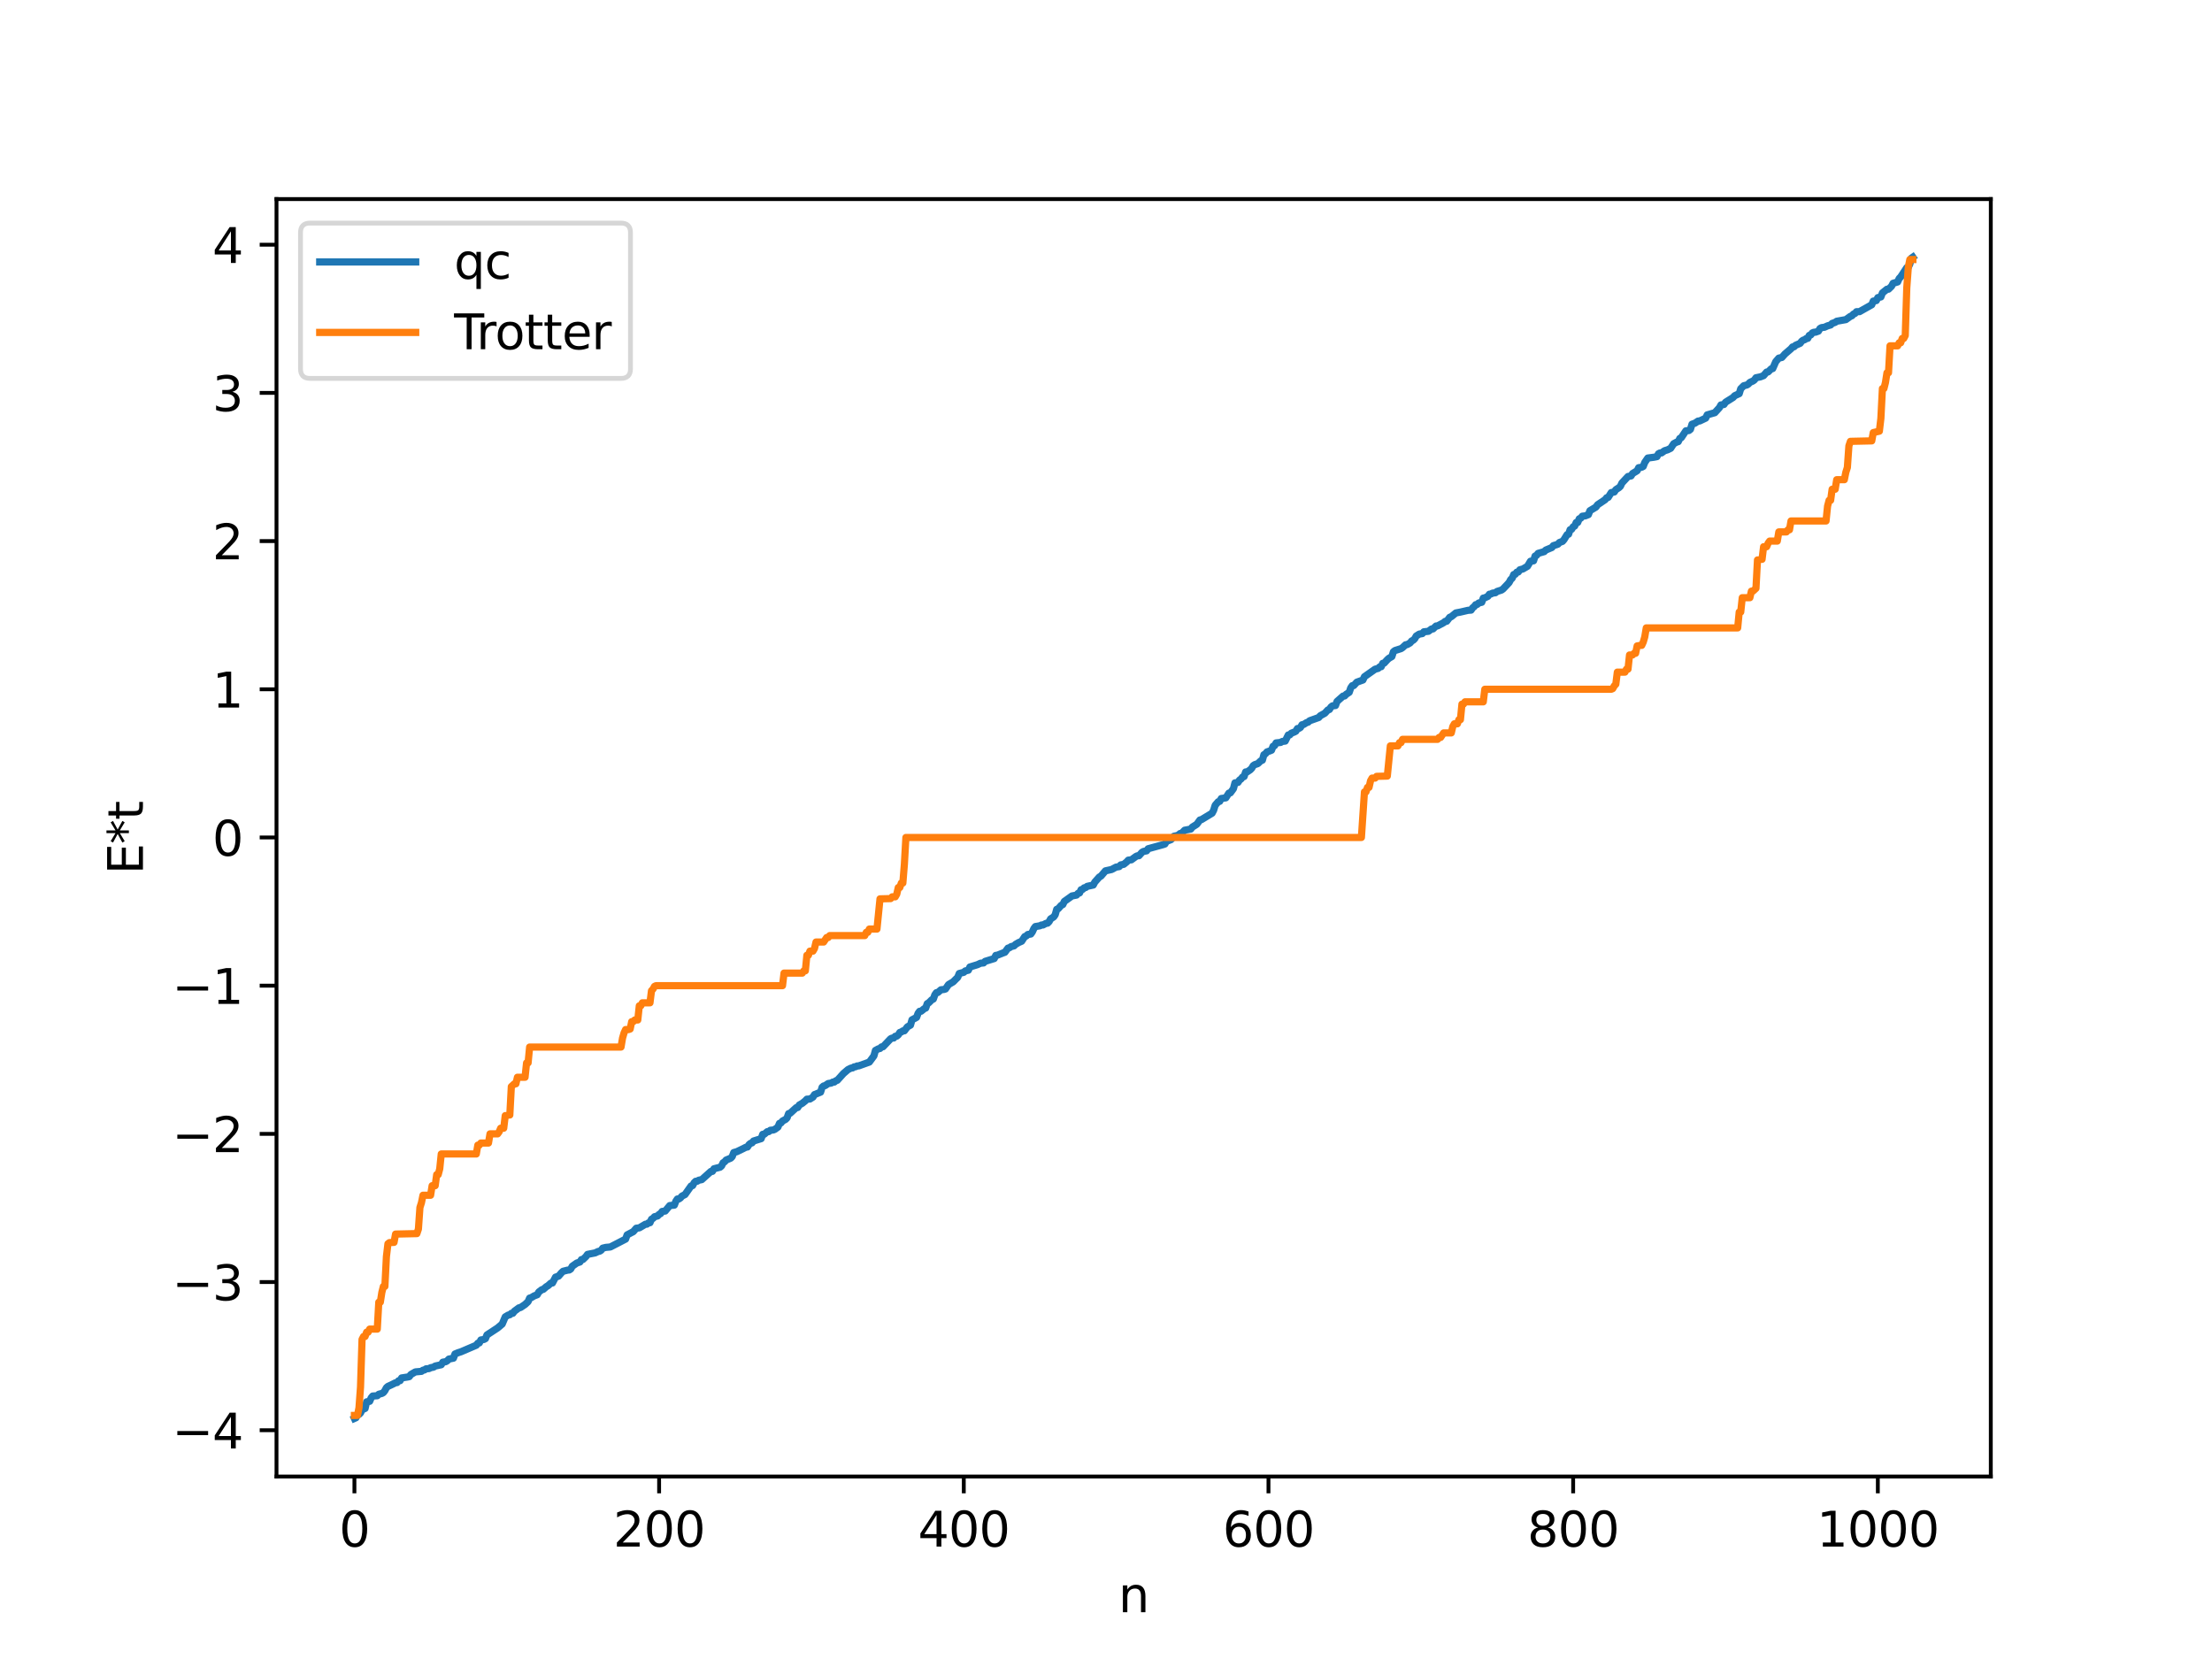 <?xml version="1.0" encoding="utf-8" standalone="no"?>
<!DOCTYPE svg PUBLIC "-//W3C//DTD SVG 1.1//EN"
  "http://www.w3.org/Graphics/SVG/1.1/DTD/svg11.dtd">
<svg xmlns:xlink="http://www.w3.org/1999/xlink" width="460.8pt" height="345.6pt" viewBox="0 0 460.8 345.6" xmlns="http://www.w3.org/2000/svg" version="1.1">
 <defs>
  <style type="text/css">*{stroke-linejoin: round; stroke-linecap: butt}</style>
 </defs>
 <g id="figure_1">
  <g id="patch_1">
   <path d="M 0 345.6 
L 460.8 345.6 
L 460.8 0 
L 0 0 
z
" style="fill: #ffffff"/>
  </g>
  <g id="axes_1">
   <g id="patch_2">
    <path d="M 57.6 307.584 
L 414.72 307.584 
L 414.72 41.472 
L 57.6 41.472 
z
" style="fill: #ffffff"/>
   </g>
   <g id="matplotlib.axis_1">
    <g id="xtick_1">
     <g id="line2d_1">
      <defs>
       <path id="m90d0391db9" d="M 0 0 
L 0 3.5 
" style="stroke: #000000; stroke-width: 0.8"/>
      </defs>
      <g>
       <use xlink:href="#m90d0391db9" x="73.833" y="307.584" style="stroke: #000000; stroke-width: 0.8"/>
      </g>
     </g>
     <g id="text_1">
      <!-- 0 -->
      <g transform="translate(70.651 322.182) scale(0.1 -0.1)">
       <defs>
        <path id="DejaVuSans-30" d="M 2034 4250 
Q 1547 4250 1301 3770 
Q 1056 3291 1056 2328 
Q 1056 1369 1301 889 
Q 1547 409 2034 409 
Q 2525 409 2770 889 
Q 3016 1369 3016 2328 
Q 3016 3291 2770 3770 
Q 2525 4250 2034 4250 
z
M 2034 4750 
Q 2819 4750 3233 4129 
Q 3647 3509 3647 2328 
Q 3647 1150 3233 529 
Q 2819 -91 2034 -91 
Q 1250 -91 836 529 
Q 422 1150 422 2328 
Q 422 3509 836 4129 
Q 1250 4750 2034 4750 
z
" transform="scale(0.016)"/>
       </defs>
       <use xlink:href="#DejaVuSans-30"/>
      </g>
     </g>
    </g>
    <g id="xtick_2">
     <g id="line2d_2">
      <g>
       <use xlink:href="#m90d0391db9" x="137.304" y="307.584" style="stroke: #000000; stroke-width: 0.8"/>
      </g>
     </g>
     <g id="text_2">
      <!-- 200 -->
      <g transform="translate(127.76 322.182) scale(0.1 -0.1)">
       <defs>
        <path id="DejaVuSans-32" d="M 1228 531 
L 3431 531 
L 3431 0 
L 469 0 
L 469 531 
Q 828 903 1448 1529 
Q 2069 2156 2228 2338 
Q 2531 2678 2651 2914 
Q 2772 3150 2772 3378 
Q 2772 3750 2511 3984 
Q 2250 4219 1831 4219 
Q 1534 4219 1204 4116 
Q 875 4013 500 3803 
L 500 4441 
Q 881 4594 1212 4672 
Q 1544 4750 1819 4750 
Q 2544 4750 2975 4387 
Q 3406 4025 3406 3419 
Q 3406 3131 3298 2873 
Q 3191 2616 2906 2266 
Q 2828 2175 2409 1742 
Q 1991 1309 1228 531 
z
" transform="scale(0.016)"/>
       </defs>
       <use xlink:href="#DejaVuSans-32"/>
       <use xlink:href="#DejaVuSans-30" x="63.623"/>
       <use xlink:href="#DejaVuSans-30" x="127.246"/>
      </g>
     </g>
    </g>
    <g id="xtick_3">
     <g id="line2d_3">
      <g>
       <use xlink:href="#m90d0391db9" x="200.775" y="307.584" style="stroke: #000000; stroke-width: 0.8"/>
      </g>
     </g>
     <g id="text_3">
      <!-- 400 -->
      <g transform="translate(191.231 322.182) scale(0.1 -0.1)">
       <defs>
        <path id="DejaVuSans-34" d="M 2419 4116 
L 825 1625 
L 2419 1625 
L 2419 4116 
z
M 2253 4666 
L 3047 4666 
L 3047 1625 
L 3713 1625 
L 3713 1100 
L 3047 1100 
L 3047 0 
L 2419 0 
L 2419 1100 
L 313 1100 
L 313 1709 
L 2253 4666 
z
" transform="scale(0.016)"/>
       </defs>
       <use xlink:href="#DejaVuSans-34"/>
       <use xlink:href="#DejaVuSans-30" x="63.623"/>
       <use xlink:href="#DejaVuSans-30" x="127.246"/>
      </g>
     </g>
    </g>
    <g id="xtick_4">
     <g id="line2d_4">
      <g>
       <use xlink:href="#m90d0391db9" x="264.246" y="307.584" style="stroke: #000000; stroke-width: 0.8"/>
      </g>
     </g>
     <g id="text_4">
      <!-- 600 -->
      <g transform="translate(254.702 322.182) scale(0.1 -0.1)">
       <defs>
        <path id="DejaVuSans-36" d="M 2113 2584 
Q 1688 2584 1439 2293 
Q 1191 2003 1191 1497 
Q 1191 994 1439 701 
Q 1688 409 2113 409 
Q 2538 409 2786 701 
Q 3034 994 3034 1497 
Q 3034 2003 2786 2293 
Q 2538 2584 2113 2584 
z
M 3366 4563 
L 3366 3988 
Q 3128 4100 2886 4159 
Q 2644 4219 2406 4219 
Q 1781 4219 1451 3797 
Q 1122 3375 1075 2522 
Q 1259 2794 1537 2939 
Q 1816 3084 2150 3084 
Q 2853 3084 3261 2657 
Q 3669 2231 3669 1497 
Q 3669 778 3244 343 
Q 2819 -91 2113 -91 
Q 1303 -91 875 529 
Q 447 1150 447 2328 
Q 447 3434 972 4092 
Q 1497 4750 2381 4750 
Q 2619 4750 2861 4703 
Q 3103 4656 3366 4563 
z
" transform="scale(0.016)"/>
       </defs>
       <use xlink:href="#DejaVuSans-36"/>
       <use xlink:href="#DejaVuSans-30" x="63.623"/>
       <use xlink:href="#DejaVuSans-30" x="127.246"/>
      </g>
     </g>
    </g>
    <g id="xtick_5">
     <g id="line2d_5">
      <g>
       <use xlink:href="#m90d0391db9" x="327.717" y="307.584" style="stroke: #000000; stroke-width: 0.8"/>
      </g>
     </g>
     <g id="text_5">
      <!-- 800 -->
      <g transform="translate(318.173 322.182) scale(0.1 -0.1)">
       <defs>
        <path id="DejaVuSans-38" d="M 2034 2216 
Q 1584 2216 1326 1975 
Q 1069 1734 1069 1313 
Q 1069 891 1326 650 
Q 1584 409 2034 409 
Q 2484 409 2743 651 
Q 3003 894 3003 1313 
Q 3003 1734 2745 1975 
Q 2488 2216 2034 2216 
z
M 1403 2484 
Q 997 2584 770 2862 
Q 544 3141 544 3541 
Q 544 4100 942 4425 
Q 1341 4750 2034 4750 
Q 2731 4750 3128 4425 
Q 3525 4100 3525 3541 
Q 3525 3141 3298 2862 
Q 3072 2584 2669 2484 
Q 3125 2378 3379 2068 
Q 3634 1759 3634 1313 
Q 3634 634 3220 271 
Q 2806 -91 2034 -91 
Q 1263 -91 848 271 
Q 434 634 434 1313 
Q 434 1759 690 2068 
Q 947 2378 1403 2484 
z
M 1172 3481 
Q 1172 3119 1398 2916 
Q 1625 2713 2034 2713 
Q 2441 2713 2670 2916 
Q 2900 3119 2900 3481 
Q 2900 3844 2670 4047 
Q 2441 4250 2034 4250 
Q 1625 4250 1398 4047 
Q 1172 3844 1172 3481 
z
" transform="scale(0.016)"/>
       </defs>
       <use xlink:href="#DejaVuSans-38"/>
       <use xlink:href="#DejaVuSans-30" x="63.623"/>
       <use xlink:href="#DejaVuSans-30" x="127.246"/>
      </g>
     </g>
    </g>
    <g id="xtick_6">
     <g id="line2d_6">
      <g>
       <use xlink:href="#m90d0391db9" x="391.188" y="307.584" style="stroke: #000000; stroke-width: 0.8"/>
      </g>
     </g>
     <g id="text_6">
      <!-- 1000 -->
      <g transform="translate(378.463 322.182) scale(0.1 -0.1)">
       <defs>
        <path id="DejaVuSans-31" d="M 794 531 
L 1825 531 
L 1825 4091 
L 703 3866 
L 703 4441 
L 1819 4666 
L 2450 4666 
L 2450 531 
L 3481 531 
L 3481 0 
L 794 0 
L 794 531 
z
" transform="scale(0.016)"/>
       </defs>
       <use xlink:href="#DejaVuSans-31"/>
       <use xlink:href="#DejaVuSans-30" x="63.623"/>
       <use xlink:href="#DejaVuSans-30" x="127.246"/>
       <use xlink:href="#DejaVuSans-30" x="190.869"/>
      </g>
     </g>
    </g>
    <g id="text_7">
     <!-- n -->
     <g transform="translate(232.991 335.861) scale(0.1 -0.1)">
      <defs>
       <path id="DejaVuSans-6e" d="M 3513 2113 
L 3513 0 
L 2938 0 
L 2938 2094 
Q 2938 2591 2744 2837 
Q 2550 3084 2163 3084 
Q 1697 3084 1428 2787 
Q 1159 2491 1159 1978 
L 1159 0 
L 581 0 
L 581 3500 
L 1159 3500 
L 1159 2956 
Q 1366 3272 1645 3428 
Q 1925 3584 2291 3584 
Q 2894 3584 3203 3211 
Q 3513 2838 3513 2113 
z
" transform="scale(0.016)"/>
      </defs>
      <use xlink:href="#DejaVuSans-6e"/>
     </g>
    </g>
   </g>
   <g id="matplotlib.axis_2">
    <g id="ytick_1">
     <g id="line2d_7">
      <defs>
       <path id="mda663183f5" d="M 0 0 
L -3.5 0 
" style="stroke: #000000; stroke-width: 0.8"/>
      </defs>
      <g>
       <use xlink:href="#mda663183f5" x="57.6" y="297.946" style="stroke: #000000; stroke-width: 0.8"/>
      </g>
     </g>
     <g id="text_8">
      <!-- −4 -->
      <g transform="translate(35.858 301.746) scale(0.1 -0.1)">
       <defs>
        <path id="DejaVuSans-2212" d="M 678 2272 
L 4684 2272 
L 4684 1741 
L 678 1741 
L 678 2272 
z
" transform="scale(0.016)"/>
       </defs>
       <use xlink:href="#DejaVuSans-2212"/>
       <use xlink:href="#DejaVuSans-34" x="83.789"/>
      </g>
     </g>
    </g>
    <g id="ytick_2">
     <g id="line2d_8">
      <g>
       <use xlink:href="#mda663183f5" x="57.6" y="267.075" style="stroke: #000000; stroke-width: 0.8"/>
      </g>
     </g>
     <g id="text_9">
      <!-- −3 -->
      <g transform="translate(35.858 270.874) scale(0.1 -0.1)">
       <defs>
        <path id="DejaVuSans-33" d="M 2597 2516 
Q 3050 2419 3304 2112 
Q 3559 1806 3559 1356 
Q 3559 666 3084 287 
Q 2609 -91 1734 -91 
Q 1441 -91 1130 -33 
Q 819 25 488 141 
L 488 750 
Q 750 597 1062 519 
Q 1375 441 1716 441 
Q 2309 441 2620 675 
Q 2931 909 2931 1356 
Q 2931 1769 2642 2001 
Q 2353 2234 1838 2234 
L 1294 2234 
L 1294 2753 
L 1863 2753 
Q 2328 2753 2575 2939 
Q 2822 3125 2822 3475 
Q 2822 3834 2567 4026 
Q 2313 4219 1838 4219 
Q 1578 4219 1281 4162 
Q 984 4106 628 3988 
L 628 4550 
Q 988 4650 1302 4700 
Q 1616 4750 1894 4750 
Q 2613 4750 3031 4423 
Q 3450 4097 3450 3541 
Q 3450 3153 3228 2886 
Q 3006 2619 2597 2516 
z
" transform="scale(0.016)"/>
       </defs>
       <use xlink:href="#DejaVuSans-2212"/>
       <use xlink:href="#DejaVuSans-33" x="83.789"/>
      </g>
     </g>
    </g>
    <g id="ytick_3">
     <g id="line2d_9">
      <g>
       <use xlink:href="#mda663183f5" x="57.6" y="236.204" style="stroke: #000000; stroke-width: 0.8"/>
      </g>
     </g>
     <g id="text_10">
      <!-- −2 -->
      <g transform="translate(35.858 240.003) scale(0.1 -0.1)">
       <use xlink:href="#DejaVuSans-2212"/>
       <use xlink:href="#DejaVuSans-32" x="83.789"/>
      </g>
     </g>
    </g>
    <g id="ytick_4">
     <g id="line2d_10">
      <g>
       <use xlink:href="#mda663183f5" x="57.6" y="205.332" style="stroke: #000000; stroke-width: 0.8"/>
      </g>
     </g>
     <g id="text_11">
      <!-- −1 -->
      <g transform="translate(35.858 209.131) scale(0.1 -0.1)">
       <use xlink:href="#DejaVuSans-2212"/>
       <use xlink:href="#DejaVuSans-31" x="83.789"/>
      </g>
     </g>
    </g>
    <g id="ytick_5">
     <g id="line2d_11">
      <g>
       <use xlink:href="#mda663183f5" x="57.6" y="174.461" style="stroke: #000000; stroke-width: 0.8"/>
      </g>
     </g>
     <g id="text_12">
      <!-- 0 -->
      <g transform="translate(44.237 178.26) scale(0.1 -0.1)">
       <use xlink:href="#DejaVuSans-30"/>
      </g>
     </g>
    </g>
    <g id="ytick_6">
     <g id="line2d_12">
      <g>
       <use xlink:href="#mda663183f5" x="57.6" y="143.589" style="stroke: #000000; stroke-width: 0.8"/>
      </g>
     </g>
     <g id="text_13">
      <!-- 1 -->
      <g transform="translate(44.237 147.389) scale(0.1 -0.1)">
       <use xlink:href="#DejaVuSans-31"/>
      </g>
     </g>
    </g>
    <g id="ytick_7">
     <g id="line2d_13">
      <g>
       <use xlink:href="#mda663183f5" x="57.6" y="112.718" style="stroke: #000000; stroke-width: 0.8"/>
      </g>
     </g>
     <g id="text_14">
      <!-- 2 -->
      <g transform="translate(44.237 116.517) scale(0.1 -0.1)">
       <use xlink:href="#DejaVuSans-32"/>
      </g>
     </g>
    </g>
    <g id="ytick_8">
     <g id="line2d_14">
      <g>
       <use xlink:href="#mda663183f5" x="57.6" y="81.847" style="stroke: #000000; stroke-width: 0.8"/>
      </g>
     </g>
     <g id="text_15">
      <!-- 3 -->
      <g transform="translate(44.237 85.646) scale(0.1 -0.1)">
       <use xlink:href="#DejaVuSans-33"/>
      </g>
     </g>
    </g>
    <g id="ytick_9">
     <g id="line2d_15">
      <g>
       <use xlink:href="#mda663183f5" x="57.6" y="50.975" style="stroke: #000000; stroke-width: 0.8"/>
      </g>
     </g>
     <g id="text_16">
      <!-- 4 -->
      <g transform="translate(44.237 54.774) scale(0.1 -0.1)">
       <use xlink:href="#DejaVuSans-34"/>
      </g>
     </g>
    </g>
    <g id="text_17">
     <!-- E*t -->
     <g transform="translate(29.778 182.148) rotate(-90) scale(0.1 -0.1)">
      <defs>
       <path id="DejaVuSans-45" d="M 628 4666 
L 3578 4666 
L 3578 4134 
L 1259 4134 
L 1259 2753 
L 3481 2753 
L 3481 2222 
L 1259 2222 
L 1259 531 
L 3634 531 
L 3634 0 
L 628 0 
L 628 4666 
z
" transform="scale(0.016)"/>
       <path id="DejaVuSans-2a" d="M 3009 3897 
L 1888 3291 
L 3009 2681 
L 2828 2375 
L 1778 3009 
L 1778 1831 
L 1422 1831 
L 1422 3009 
L 372 2375 
L 191 2681 
L 1313 3291 
L 191 3897 
L 372 4206 
L 1422 3572 
L 1422 4750 
L 1778 4750 
L 1778 3572 
L 2828 4206 
L 3009 3897 
z
" transform="scale(0.016)"/>
       <path id="DejaVuSans-74" d="M 1172 4494 
L 1172 3500 
L 2356 3500 
L 2356 3053 
L 1172 3053 
L 1172 1153 
Q 1172 725 1289 603 
Q 1406 481 1766 481 
L 2356 481 
L 2356 0 
L 1766 0 
Q 1100 0 847 248 
Q 594 497 594 1153 
L 594 3053 
L 172 3053 
L 172 3500 
L 594 3500 
L 594 4494 
L 1172 4494 
z
" transform="scale(0.016)"/>
      </defs>
      <use xlink:href="#DejaVuSans-45"/>
      <use xlink:href="#DejaVuSans-2a" x="63.184"/>
      <use xlink:href="#DejaVuSans-74" x="113.184"/>
     </g>
    </g>
   </g>
   <g id="line2d_16">
    <path d="M 73.833 295.488 
L 74.15 295.35 
L 74.467 294.716 
L 74.785 294.64 
L 75.102 294.341 
L 75.42 293.696 
L 76.054 293.404 
L 76.372 292.031 
L 77.006 291.922 
L 77.324 291.196 
L 77.641 290.821 
L 78.593 290.755 
L 78.91 290.449 
L 79.545 290.278 
L 79.862 290.104 
L 80.18 289.695 
L 80.497 289.089 
L 80.815 288.812 
L 81.449 288.525 
L 82.401 288.048 
L 82.719 288.014 
L 83.036 287.636 
L 83.353 287.612 
L 83.671 287.049 
L 84.94 286.853 
L 85.258 286.779 
L 85.575 286.343 
L 86.527 285.79 
L 87.796 285.677 
L 88.114 285.439 
L 88.431 285.383 
L 88.748 285.155 
L 89.383 285.1 
L 89.7 284.923 
L 90.335 284.796 
L 90.653 284.573 
L 91.922 284.302 
L 92.239 283.771 
L 92.874 283.659 
L 93.191 283.458 
L 93.509 283.122 
L 94.461 282.932 
L 94.778 282.062 
L 95.413 281.8 
L 96.048 281.595 
L 99.221 280.234 
L 99.539 279.817 
L 99.856 279.755 
L 100.173 279.137 
L 100.808 279.039 
L 101.125 278.863 
L 101.443 278.091 
L 103.664 276.633 
L 104.616 275.823 
L 105.251 274.327 
L 105.886 273.947 
L 106.203 273.885 
L 106.52 273.598 
L 106.838 273.576 
L 107.155 273.15 
L 108.107 272.446 
L 108.424 272.388 
L 109.377 271.743 
L 110.011 271.153 
L 110.329 270.416 
L 110.646 270.335 
L 111.281 269.955 
L 111.915 269.716 
L 112.233 269.152 
L 112.867 268.664 
L 113.185 268.587 
L 113.82 268.033 
L 114.137 267.852 
L 114.772 267.287 
L 115.089 267.268 
L 115.724 266.054 
L 116.358 265.844 
L 116.993 265.111 
L 117.31 264.826 
L 118.262 264.587 
L 118.58 264.562 
L 118.897 264.351 
L 119.215 263.779 
L 120.167 263.108 
L 120.801 262.902 
L 121.119 262.394 
L 121.436 262.373 
L 122.071 261.762 
L 122.388 261.316 
L 123.023 261.187 
L 123.975 261.002 
L 124.61 260.702 
L 124.927 260.651 
L 125.244 260.434 
L 125.562 260.012 
L 126.196 259.857 
L 127.148 259.768 
L 130.322 258.126 
L 130.639 257.253 
L 131.591 256.748 
L 131.909 256.588 
L 132.543 255.863 
L 133.178 255.786 
L 134.448 255.032 
L 134.765 255.01 
L 135.082 254.75 
L 135.4 254.713 
L 135.717 253.989 
L 136.034 253.814 
L 136.352 253.462 
L 136.986 253.309 
L 137.304 252.969 
L 137.621 252.813 
L 137.939 252.365 
L 138.573 252.284 
L 139.525 251.142 
L 140.477 251.049 
L 140.795 250.233 
L 141.112 249.771 
L 141.429 249.765 
L 141.747 249.548 
L 142.064 249.171 
L 142.699 248.848 
L 143.968 247.054 
L 144.286 246.979 
L 144.603 246.39 
L 144.92 246.082 
L 145.238 246.074 
L 145.555 245.863 
L 146.19 245.736 
L 148.094 244.03 
L 148.411 244.016 
L 148.729 243.474 
L 149.998 243.155 
L 150.315 242.888 
L 150.633 242.228 
L 150.95 242.03 
L 151.267 241.659 
L 152.22 241.267 
L 152.537 240.937 
L 152.854 240.096 
L 153.489 239.92 
L 154.758 239.309 
L 155.393 238.985 
L 155.71 238.943 
L 156.028 238.449 
L 156.345 238.18 
L 156.662 238.079 
L 156.98 237.693 
L 158.567 237.201 
L 158.884 236.303 
L 159.201 236.287 
L 159.836 235.749 
L 160.153 235.73 
L 160.471 235.457 
L 161.105 235.392 
L 161.423 235.254 
L 162.058 234.793 
L 162.375 234.023 
L 162.692 233.928 
L 163.01 233.527 
L 163.644 233.194 
L 163.962 232.87 
L 164.279 231.986 
L 164.596 231.913 
L 165.866 230.749 
L 166.183 230.714 
L 166.5 230.196 
L 167.135 229.834 
L 167.77 229.322 
L 168.087 228.979 
L 168.722 228.946 
L 169.357 228.545 
L 169.674 228.024 
L 170.943 227.512 
L 171.261 226.497 
L 171.578 226.228 
L 171.896 226.153 
L 172.53 225.719 
L 173.165 225.623 
L 173.482 225.42 
L 173.8 225.413 
L 174.117 225.144 
L 174.434 225.042 
L 175.704 223.631 
L 176.656 222.814 
L 177.291 222.499 
L 177.608 222.469 
L 177.925 222.247 
L 178.243 222.227 
L 178.56 222.054 
L 178.877 222.047 
L 181.099 221.248 
L 182.051 219.963 
L 182.368 218.823 
L 183.003 218.484 
L 183.32 218.416 
L 183.638 218.089 
L 183.955 218.054 
L 185.542 216.383 
L 185.859 216.248 
L 186.177 216.238 
L 186.494 215.878 
L 186.811 215.845 
L 187.129 215.581 
L 187.446 215.077 
L 187.763 214.979 
L 188.081 214.754 
L 188.398 214.738 
L 189.033 213.907 
L 189.667 213.554 
L 189.985 212.45 
L 190.937 211.939 
L 191.254 211.094 
L 191.572 210.673 
L 191.889 210.656 
L 192.524 210.128 
L 192.841 210 
L 193.158 209.08 
L 193.476 208.902 
L 194.11 208.267 
L 194.428 208.124 
L 194.745 207.236 
L 195.062 206.798 
L 195.38 206.745 
L 196.015 206.193 
L 196.649 206.121 
L 196.967 206.022 
L 197.601 205.099 
L 198.553 204.543 
L 199.188 203.906 
L 199.505 203.605 
L 199.823 202.801 
L 200.775 202.55 
L 201.092 202.258 
L 201.727 202.117 
L 202.044 201.443 
L 203.631 200.955 
L 204.266 200.655 
L 204.9 200.595 
L 205.218 200.267 
L 207.122 199.683 
L 207.439 199.027 
L 207.757 198.992 
L 209.026 198.486 
L 209.343 198.375 
L 209.978 197.511 
L 210.296 197.436 
L 210.613 197.2 
L 211.248 197.039 
L 211.565 196.723 
L 212.2 196.355 
L 212.834 196.073 
L 213.469 195.108 
L 213.786 194.988 
L 214.104 194.677 
L 214.739 194.574 
L 215.056 194.13 
L 215.373 193.437 
L 215.691 193.02 
L 216.643 192.857 
L 216.96 192.693 
L 217.277 192.689 
L 217.912 192.348 
L 218.229 192.312 
L 218.547 191.991 
L 218.864 191.415 
L 219.499 191.016 
L 219.816 190.558 
L 220.134 189.429 
L 220.451 189.302 
L 221.086 188.581 
L 221.403 188.441 
L 221.72 187.785 
L 222.99 186.878 
L 223.307 186.645 
L 224.259 186.464 
L 224.577 186.103 
L 224.894 186.014 
L 225.211 185.341 
L 225.529 185.272 
L 225.846 184.954 
L 226.163 184.892 
L 226.481 184.643 
L 227.75 184.367 
L 228.067 183.758 
L 228.702 183.046 
L 229.02 182.687 
L 229.337 182.52 
L 230.289 181.413 
L 231.558 181.135 
L 232.51 180.631 
L 233.145 180.531 
L 233.462 180.18 
L 234.097 180.051 
L 234.732 179.538 
L 235.049 179.184 
L 235.684 179.115 
L 236.636 178.418 
L 236.953 178.271 
L 237.271 178.256 
L 237.905 177.546 
L 238.223 177.367 
L 238.858 177.246 
L 239.175 176.809 
L 242.348 175.936 
L 242.666 175.825 
L 242.983 175.284 
L 243.935 174.914 
L 244.57 174.196 
L 245.205 174.069 
L 245.522 173.918 
L 245.839 173.639 
L 246.157 173.592 
L 246.791 172.949 
L 248.061 172.712 
L 248.378 172.302 
L 249.013 171.904 
L 249.33 171.695 
L 249.965 170.816 
L 250.282 170.746 
L 252.504 169.399 
L 252.821 168.794 
L 253.139 167.761 
L 253.773 167.02 
L 254.091 166.937 
L 254.408 166.345 
L 255.36 166.207 
L 255.995 165.222 
L 256.312 165.162 
L 256.947 164.298 
L 257.264 163.085 
L 257.899 162.993 
L 258.216 162.5 
L 258.534 162.277 
L 258.851 161.868 
L 259.168 161.772 
L 259.486 160.811 
L 259.803 160.797 
L 260.438 160.369 
L 260.755 160.042 
L 261.072 159.503 
L 261.39 159.289 
L 262.024 159.08 
L 262.659 158.48 
L 262.977 158.363 
L 263.294 157.22 
L 263.611 157.035 
L 263.929 156.643 
L 264.563 156.413 
L 264.881 156.284 
L 265.198 155.468 
L 265.515 155.339 
L 265.833 154.763 
L 266.785 154.66 
L 267.102 154.462 
L 267.737 154.38 
L 268.372 153.103 
L 268.689 153.085 
L 269.006 152.736 
L 269.641 152.494 
L 269.958 152.316 
L 270.276 151.769 
L 270.593 151.737 
L 270.91 151.537 
L 271.228 150.981 
L 271.545 150.94 
L 272.18 150.534 
L 272.497 150.45 
L 272.815 150.149 
L 274.719 149.471 
L 275.036 149.103 
L 275.988 148.581 
L 276.623 147.889 
L 276.94 147.805 
L 277.258 147.29 
L 277.575 147.048 
L 278.21 146.972 
L 278.527 146.125 
L 279.796 145.001 
L 280.114 144.979 
L 280.431 144.64 
L 281.066 144.221 
L 281.383 143.3 
L 281.7 142.841 
L 282.018 142.808 
L 282.653 142.11 
L 283.922 141.656 
L 284.239 140.971 
L 286.461 139.402 
L 287.096 139.235 
L 287.413 138.926 
L 287.73 138.888 
L 288.048 138.185 
L 288.365 138.126 
L 289 137.437 
L 289.317 137.146 
L 289.952 136.773 
L 290.269 135.786 
L 290.586 135.524 
L 291.856 135.12 
L 292.173 134.913 
L 292.808 134.32 
L 293.125 134.287 
L 293.76 133.922 
L 294.077 133.519 
L 294.395 133.37 
L 294.712 133.061 
L 295.029 132.495 
L 295.664 132.09 
L 296.299 131.988 
L 296.616 131.615 
L 297.568 131.51 
L 298.203 131.035 
L 298.52 131.016 
L 299.155 130.409 
L 299.472 130.391 
L 300.742 129.711 
L 301.059 129.438 
L 301.377 129.417 
L 302.011 128.591 
L 302.329 128.471 
L 303.281 127.691 
L 304.233 127.508 
L 305.82 127.14 
L 306.454 127.096 
L 306.772 126.62 
L 307.089 126.381 
L 307.406 125.971 
L 307.724 125.911 
L 308.041 125.616 
L 308.676 125.465 
L 308.993 124.596 
L 309.31 124.538 
L 309.945 124.239 
L 310.262 123.788 
L 310.58 123.755 
L 310.897 123.564 
L 311.532 123.479 
L 311.849 123.217 
L 312.801 122.918 
L 313.119 122.683 
L 314.071 121.681 
L 314.388 121.329 
L 314.705 120.734 
L 315.023 120.442 
L 315.34 119.686 
L 315.658 119.631 
L 315.975 119.194 
L 316.292 119.154 
L 316.61 118.694 
L 317.244 118.526 
L 318.196 117.97 
L 318.831 116.913 
L 319.466 116.83 
L 319.783 115.836 
L 320.1 115.68 
L 320.418 115.276 
L 321.687 114.915 
L 322.005 114.592 
L 323.274 114.063 
L 323.591 113.668 
L 324.226 113.476 
L 324.543 113.36 
L 324.861 113.009 
L 325.496 112.779 
L 325.813 112.407 
L 326.448 111.381 
L 326.765 111.279 
L 327.082 110.344 
L 327.4 110.26 
L 327.717 109.746 
L 328.034 109.589 
L 328.352 108.845 
L 328.669 108.838 
L 328.986 108.073 
L 329.304 107.942 
L 329.621 107.538 
L 330.256 107.46 
L 330.891 107.205 
L 331.208 106.39 
L 332.477 105.623 
L 332.795 105.157 
L 334.381 104.091 
L 334.699 103.686 
L 335.016 103.615 
L 335.651 102.612 
L 336.286 102.488 
L 336.603 102.006 
L 337.238 101.602 
L 337.555 101.309 
L 337.872 100.625 
L 339.142 99.262 
L 339.777 99.146 
L 340.094 98.643 
L 341.046 98.063 
L 341.363 97.431 
L 341.998 97.333 
L 342.315 97.16 
L 342.633 96.336 
L 343.267 95.419 
L 344.537 95.251 
L 345.172 95.125 
L 345.489 94.525 
L 345.806 94.36 
L 346.124 94.35 
L 346.758 93.896 
L 347.393 93.702 
L 348.028 93.388 
L 348.662 92.432 
L 349.297 92.089 
L 349.615 92.001 
L 349.932 91.333 
L 350.249 91.168 
L 351.201 89.745 
L 351.836 89.683 
L 352.153 89.427 
L 352.471 88.374 
L 353.105 88.145 
L 353.74 87.716 
L 354.058 87.706 
L 355.327 87.103 
L 355.644 86.425 
L 357.231 85.973 
L 358.183 84.929 
L 358.5 84.357 
L 359.135 84.26 
L 359.453 83.796 
L 361.039 82.803 
L 361.357 82.439 
L 362.309 82.005 
L 362.626 80.984 
L 363.261 80.353 
L 363.896 80.203 
L 364.213 80.004 
L 364.53 79.657 
L 365.165 79.375 
L 365.482 79.144 
L 365.8 78.697 
L 366.752 78.497 
L 367.386 78.252 
L 368.021 77.51 
L 368.339 77.469 
L 368.973 76.839 
L 369.291 76.783 
L 369.925 75.332 
L 370.56 74.603 
L 371.195 74.463 
L 371.829 73.748 
L 373.099 72.653 
L 373.416 72.273 
L 373.734 72.237 
L 374.051 71.931 
L 375.003 71.518 
L 375.32 71.089 
L 375.638 70.856 
L 375.955 70.767 
L 376.272 70.524 
L 376.59 70.486 
L 376.907 69.866 
L 377.224 69.764 
L 377.542 69.353 
L 377.859 69.212 
L 378.177 69.209 
L 378.811 68.983 
L 379.129 68.439 
L 379.446 68.253 
L 380.081 68.169 
L 380.715 67.878 
L 381.35 67.699 
L 381.667 67.373 
L 382.302 67.153 
L 382.62 66.922 
L 384.524 66.582 
L 385.476 65.9 
L 385.793 65.779 
L 386.11 65.43 
L 386.428 65.3 
L 386.745 64.933 
L 387.38 64.919 
L 389.919 63.488 
L 390.236 62.727 
L 390.871 62.619 
L 391.188 61.997 
L 391.823 61.858 
L 392.14 61.021 
L 393.092 60.252 
L 393.41 60.241 
L 394.044 59.628 
L 394.362 59.015 
L 395.314 58.733 
L 395.631 58.011 
L 395.948 57.696 
L 397.218 55.76 
L 397.535 55.667 
L 397.853 55.001 
L 398.17 53.792 
L 398.487 53.568 
L 398.487 53.568 
" clip-path="url(#p527d04f886)" style="fill: none; stroke: #1f77b4; stroke-width: 1.5; stroke-linecap: square"/>
   </g>
   <g id="line2d_17">
    <path d="M 73.833 294.859 
L 74.467 294.859 
L 74.785 293.256 
L 75.102 288.969 
L 75.42 279.025 
L 75.737 278.415 
L 76.054 278.415 
L 76.372 277.514 
L 76.689 277.514 
L 77.006 276.876 
L 78.593 276.876 
L 78.91 271.267 
L 79.228 271.267 
L 79.545 269.236 
L 79.862 267.981 
L 80.18 267.981 
L 80.497 261.778 
L 80.815 259.097 
L 81.132 258.858 
L 82.084 258.808 
L 82.401 257.08 
L 86.844 256.982 
L 87.162 256.036 
L 87.479 251.541 
L 87.796 250.547 
L 88.114 248.991 
L 89.7 248.991 
L 90.018 247.003 
L 90.653 247.003 
L 90.97 244.693 
L 91.287 244.693 
L 91.605 243.49 
L 91.922 240.395 
L 99.221 240.395 
L 99.539 238.551 
L 99.856 238.551 
L 100.173 238.115 
L 101.76 238.115 
L 102.077 236.204 
L 103.664 236.204 
L 103.981 235.772 
L 104.299 235.027 
L 104.934 235.027 
L 105.251 232.406 
L 105.568 232.406 
L 105.886 232.274 
L 106.203 232.274 
L 106.52 226.358 
L 107.155 225.774 
L 107.472 225.774 
L 107.79 224.412 
L 109.377 224.412 
L 109.694 221.422 
L 110.011 221.422 
L 110.329 218.12 
L 129.37 218.119 
L 129.687 216.243 
L 130.005 215.161 
L 130.322 214.478 
L 130.957 214.478 
L 131.274 214.365 
L 131.591 212.83 
L 131.909 212.83 
L 132.226 212.479 
L 132.861 212.479 
L 133.178 209.524 
L 133.496 209.524 
L 133.813 208.905 
L 135.4 208.905 
L 135.717 206.385 
L 136.034 206.045 
L 136.352 205.476 
L 136.669 205.332 
L 163.01 205.332 
L 163.327 202.716 
L 167.135 202.716 
L 167.453 202.238 
L 167.77 202.238 
L 168.087 199.001 
L 168.405 199.001 
L 168.722 198.137 
L 169.357 198.137 
L 169.674 197.579 
L 169.991 196.244 
L 171.578 196.244 
L 172.213 195.302 
L 172.53 195.302 
L 172.848 194.902 
L 180.147 194.902 
L 180.464 194.215 
L 180.781 194.215 
L 181.099 193.54 
L 182.686 193.54 
L 183.32 187.248 
L 185.542 187.192 
L 185.859 186.826 
L 186.494 186.826 
L 186.811 186.274 
L 187.129 184.891 
L 187.446 184.891 
L 187.763 183.953 
L 188.081 183.953 
L 188.398 180.041 
L 188.715 174.461 
L 283.605 174.461 
L 284.239 164.968 
L 284.557 164.968 
L 284.874 164.031 
L 285.191 164.031 
L 285.509 162.647 
L 285.826 162.095 
L 286.461 162.095 
L 286.778 161.729 
L 289 161.674 
L 289.634 155.381 
L 291.221 155.381 
L 291.539 154.707 
L 291.856 154.707 
L 292.173 154.019 
L 299.472 154.019 
L 299.79 153.62 
L 300.107 153.62 
L 300.742 152.678 
L 302.329 152.678 
L 302.646 151.342 
L 302.963 150.785 
L 303.598 150.785 
L 303.915 149.921 
L 304.233 149.921 
L 304.55 146.683 
L 304.867 146.683 
L 305.185 146.205 
L 308.993 146.205 
L 309.31 143.589 
L 335.651 143.589 
L 335.968 143.446 
L 336.286 142.877 
L 336.603 142.537 
L 336.92 140.017 
L 338.507 140.017 
L 338.824 139.398 
L 339.142 139.398 
L 339.459 136.442 
L 340.094 136.442 
L 340.411 136.092 
L 340.729 136.092 
L 341.046 134.556 
L 341.681 134.444 
L 341.998 134.444 
L 342.315 133.761 
L 342.633 132.679 
L 342.95 130.802 
L 361.991 130.802 
L 362.309 127.499 
L 362.626 127.499 
L 362.943 124.51 
L 364.53 124.51 
L 364.848 123.148 
L 365.165 123.148 
L 365.8 122.563 
L 366.117 116.648 
L 366.434 116.648 
L 366.752 116.516 
L 367.069 116.516 
L 367.386 113.894 
L 368.021 113.894 
L 368.339 113.149 
L 368.656 112.718 
L 370.243 112.718 
L 370.56 110.807 
L 372.147 110.807 
L 372.464 110.37 
L 372.781 110.37 
L 373.099 108.526 
L 380.398 108.526 
L 380.715 105.432 
L 381.033 104.229 
L 381.35 104.229 
L 381.667 101.919 
L 382.302 101.919 
L 382.62 99.931 
L 384.206 99.931 
L 384.524 98.375 
L 384.841 97.381 
L 385.158 92.886 
L 385.476 91.94 
L 389.919 91.842 
L 390.236 90.113 
L 391.505 89.824 
L 391.823 87.143 
L 392.14 80.94 
L 392.458 80.94 
L 392.775 79.686 
L 393.092 77.655 
L 393.41 77.655 
L 393.727 72.045 
L 395.314 72.045 
L 395.631 71.408 
L 395.948 71.408 
L 396.266 70.507 
L 396.583 70.507 
L 396.9 69.897 
L 397.218 59.953 
L 397.535 55.665 
L 397.853 54.063 
L 398.487 54.063 
L 398.487 54.063 
" clip-path="url(#p527d04f886)" style="fill: none; stroke: #ff7f0e; stroke-width: 1.5; stroke-linecap: square"/>
   </g>
   <g id="patch_3">
    <path d="M 57.6 307.584 
L 57.6 41.472 
" style="fill: none; stroke: #000000; stroke-width: 0.8; stroke-linejoin: miter; stroke-linecap: square"/>
   </g>
   <g id="patch_4">
    <path d="M 414.72 307.584 
L 414.72 41.472 
" style="fill: none; stroke: #000000; stroke-width: 0.8; stroke-linejoin: miter; stroke-linecap: square"/>
   </g>
   <g id="patch_5">
    <path d="M 57.6 307.584 
L 414.72 307.584 
" style="fill: none; stroke: #000000; stroke-width: 0.8; stroke-linejoin: miter; stroke-linecap: square"/>
   </g>
   <g id="patch_6">
    <path d="M 57.6 41.472 
L 414.72 41.472 
" style="fill: none; stroke: #000000; stroke-width: 0.8; stroke-linejoin: miter; stroke-linecap: square"/>
   </g>
   <g id="legend_1">
    <g id="patch_7">
     <path d="M 64.6 78.828 
L 129.342 78.828 
Q 131.342 78.828 131.342 76.828 
L 131.342 48.472 
Q 131.342 46.472 129.342 46.472 
L 64.6 46.472 
Q 62.6 46.472 62.6 48.472 
L 62.6 76.828 
Q 62.6 78.828 64.6 78.828 
z
" style="fill: #ffffff; opacity: 0.8; stroke: #cccccc; stroke-linejoin: miter"/>
    </g>
    <g id="line2d_18">
     <path d="M 66.6 54.57 
L 76.6 54.57 
L 86.6 54.57 
" style="fill: none; stroke: #1f77b4; stroke-width: 1.5; stroke-linecap: square"/>
    </g>
    <g id="text_18">
     <!-- qc -->
     <g transform="translate(94.6 58.07) scale(0.1 -0.1)">
      <defs>
       <path id="DejaVuSans-71" d="M 947 1747 
Q 947 1113 1208 752 
Q 1469 391 1925 391 
Q 2381 391 2643 752 
Q 2906 1113 2906 1747 
Q 2906 2381 2643 2742 
Q 2381 3103 1925 3103 
Q 1469 3103 1208 2742 
Q 947 2381 947 1747 
z
M 2906 525 
Q 2725 213 2448 61 
Q 2172 -91 1784 -91 
Q 1150 -91 751 415 
Q 353 922 353 1747 
Q 353 2572 751 3078 
Q 1150 3584 1784 3584 
Q 2172 3584 2448 3432 
Q 2725 3281 2906 2969 
L 2906 3500 
L 3481 3500 
L 3481 -1331 
L 2906 -1331 
L 2906 525 
z
" transform="scale(0.016)"/>
       <path id="DejaVuSans-63" d="M 3122 3366 
L 3122 2828 
Q 2878 2963 2633 3030 
Q 2388 3097 2138 3097 
Q 1578 3097 1268 2742 
Q 959 2388 959 1747 
Q 959 1106 1268 751 
Q 1578 397 2138 397 
Q 2388 397 2633 464 
Q 2878 531 3122 666 
L 3122 134 
Q 2881 22 2623 -34 
Q 2366 -91 2075 -91 
Q 1284 -91 818 406 
Q 353 903 353 1747 
Q 353 2603 823 3093 
Q 1294 3584 2113 3584 
Q 2378 3584 2631 3529 
Q 2884 3475 3122 3366 
z
" transform="scale(0.016)"/>
      </defs>
      <use xlink:href="#DejaVuSans-71"/>
      <use xlink:href="#DejaVuSans-63" x="63.477"/>
     </g>
    </g>
    <g id="line2d_19">
     <path d="M 66.6 69.249 
L 76.6 69.249 
L 86.6 69.249 
" style="fill: none; stroke: #ff7f0e; stroke-width: 1.5; stroke-linecap: square"/>
    </g>
    <g id="text_19">
     <!-- Trotter -->
     <g transform="translate(94.6 72.749) scale(0.1 -0.1)">
      <defs>
       <path id="DejaVuSans-54" d="M -19 4666 
L 3928 4666 
L 3928 4134 
L 2272 4134 
L 2272 0 
L 1638 0 
L 1638 4134 
L -19 4134 
L -19 4666 
z
" transform="scale(0.016)"/>
       <path id="DejaVuSans-72" d="M 2631 2963 
Q 2534 3019 2420 3045 
Q 2306 3072 2169 3072 
Q 1681 3072 1420 2755 
Q 1159 2438 1159 1844 
L 1159 0 
L 581 0 
L 581 3500 
L 1159 3500 
L 1159 2956 
Q 1341 3275 1631 3429 
Q 1922 3584 2338 3584 
Q 2397 3584 2469 3576 
Q 2541 3569 2628 3553 
L 2631 2963 
z
" transform="scale(0.016)"/>
       <path id="DejaVuSans-6f" d="M 1959 3097 
Q 1497 3097 1228 2736 
Q 959 2375 959 1747 
Q 959 1119 1226 758 
Q 1494 397 1959 397 
Q 2419 397 2687 759 
Q 2956 1122 2956 1747 
Q 2956 2369 2687 2733 
Q 2419 3097 1959 3097 
z
M 1959 3584 
Q 2709 3584 3137 3096 
Q 3566 2609 3566 1747 
Q 3566 888 3137 398 
Q 2709 -91 1959 -91 
Q 1206 -91 779 398 
Q 353 888 353 1747 
Q 353 2609 779 3096 
Q 1206 3584 1959 3584 
z
" transform="scale(0.016)"/>
       <path id="DejaVuSans-65" d="M 3597 1894 
L 3597 1613 
L 953 1613 
Q 991 1019 1311 708 
Q 1631 397 2203 397 
Q 2534 397 2845 478 
Q 3156 559 3463 722 
L 3463 178 
Q 3153 47 2828 -22 
Q 2503 -91 2169 -91 
Q 1331 -91 842 396 
Q 353 884 353 1716 
Q 353 2575 817 3079 
Q 1281 3584 2069 3584 
Q 2775 3584 3186 3129 
Q 3597 2675 3597 1894 
z
M 3022 2063 
Q 3016 2534 2758 2815 
Q 2500 3097 2075 3097 
Q 1594 3097 1305 2825 
Q 1016 2553 972 2059 
L 3022 2063 
z
" transform="scale(0.016)"/>
      </defs>
      <use xlink:href="#DejaVuSans-54"/>
      <use xlink:href="#DejaVuSans-72" x="46.334"/>
      <use xlink:href="#DejaVuSans-6f" x="85.197"/>
      <use xlink:href="#DejaVuSans-74" x="146.379"/>
      <use xlink:href="#DejaVuSans-74" x="185.588"/>
      <use xlink:href="#DejaVuSans-65" x="224.797"/>
      <use xlink:href="#DejaVuSans-72" x="286.32"/>
     </g>
    </g>
   </g>
  </g>
 </g>
 <defs>
  <clipPath id="p527d04f886">
   <rect x="57.6" y="41.472" width="357.12" height="266.112"/>
  </clipPath>
 </defs>
</svg>
